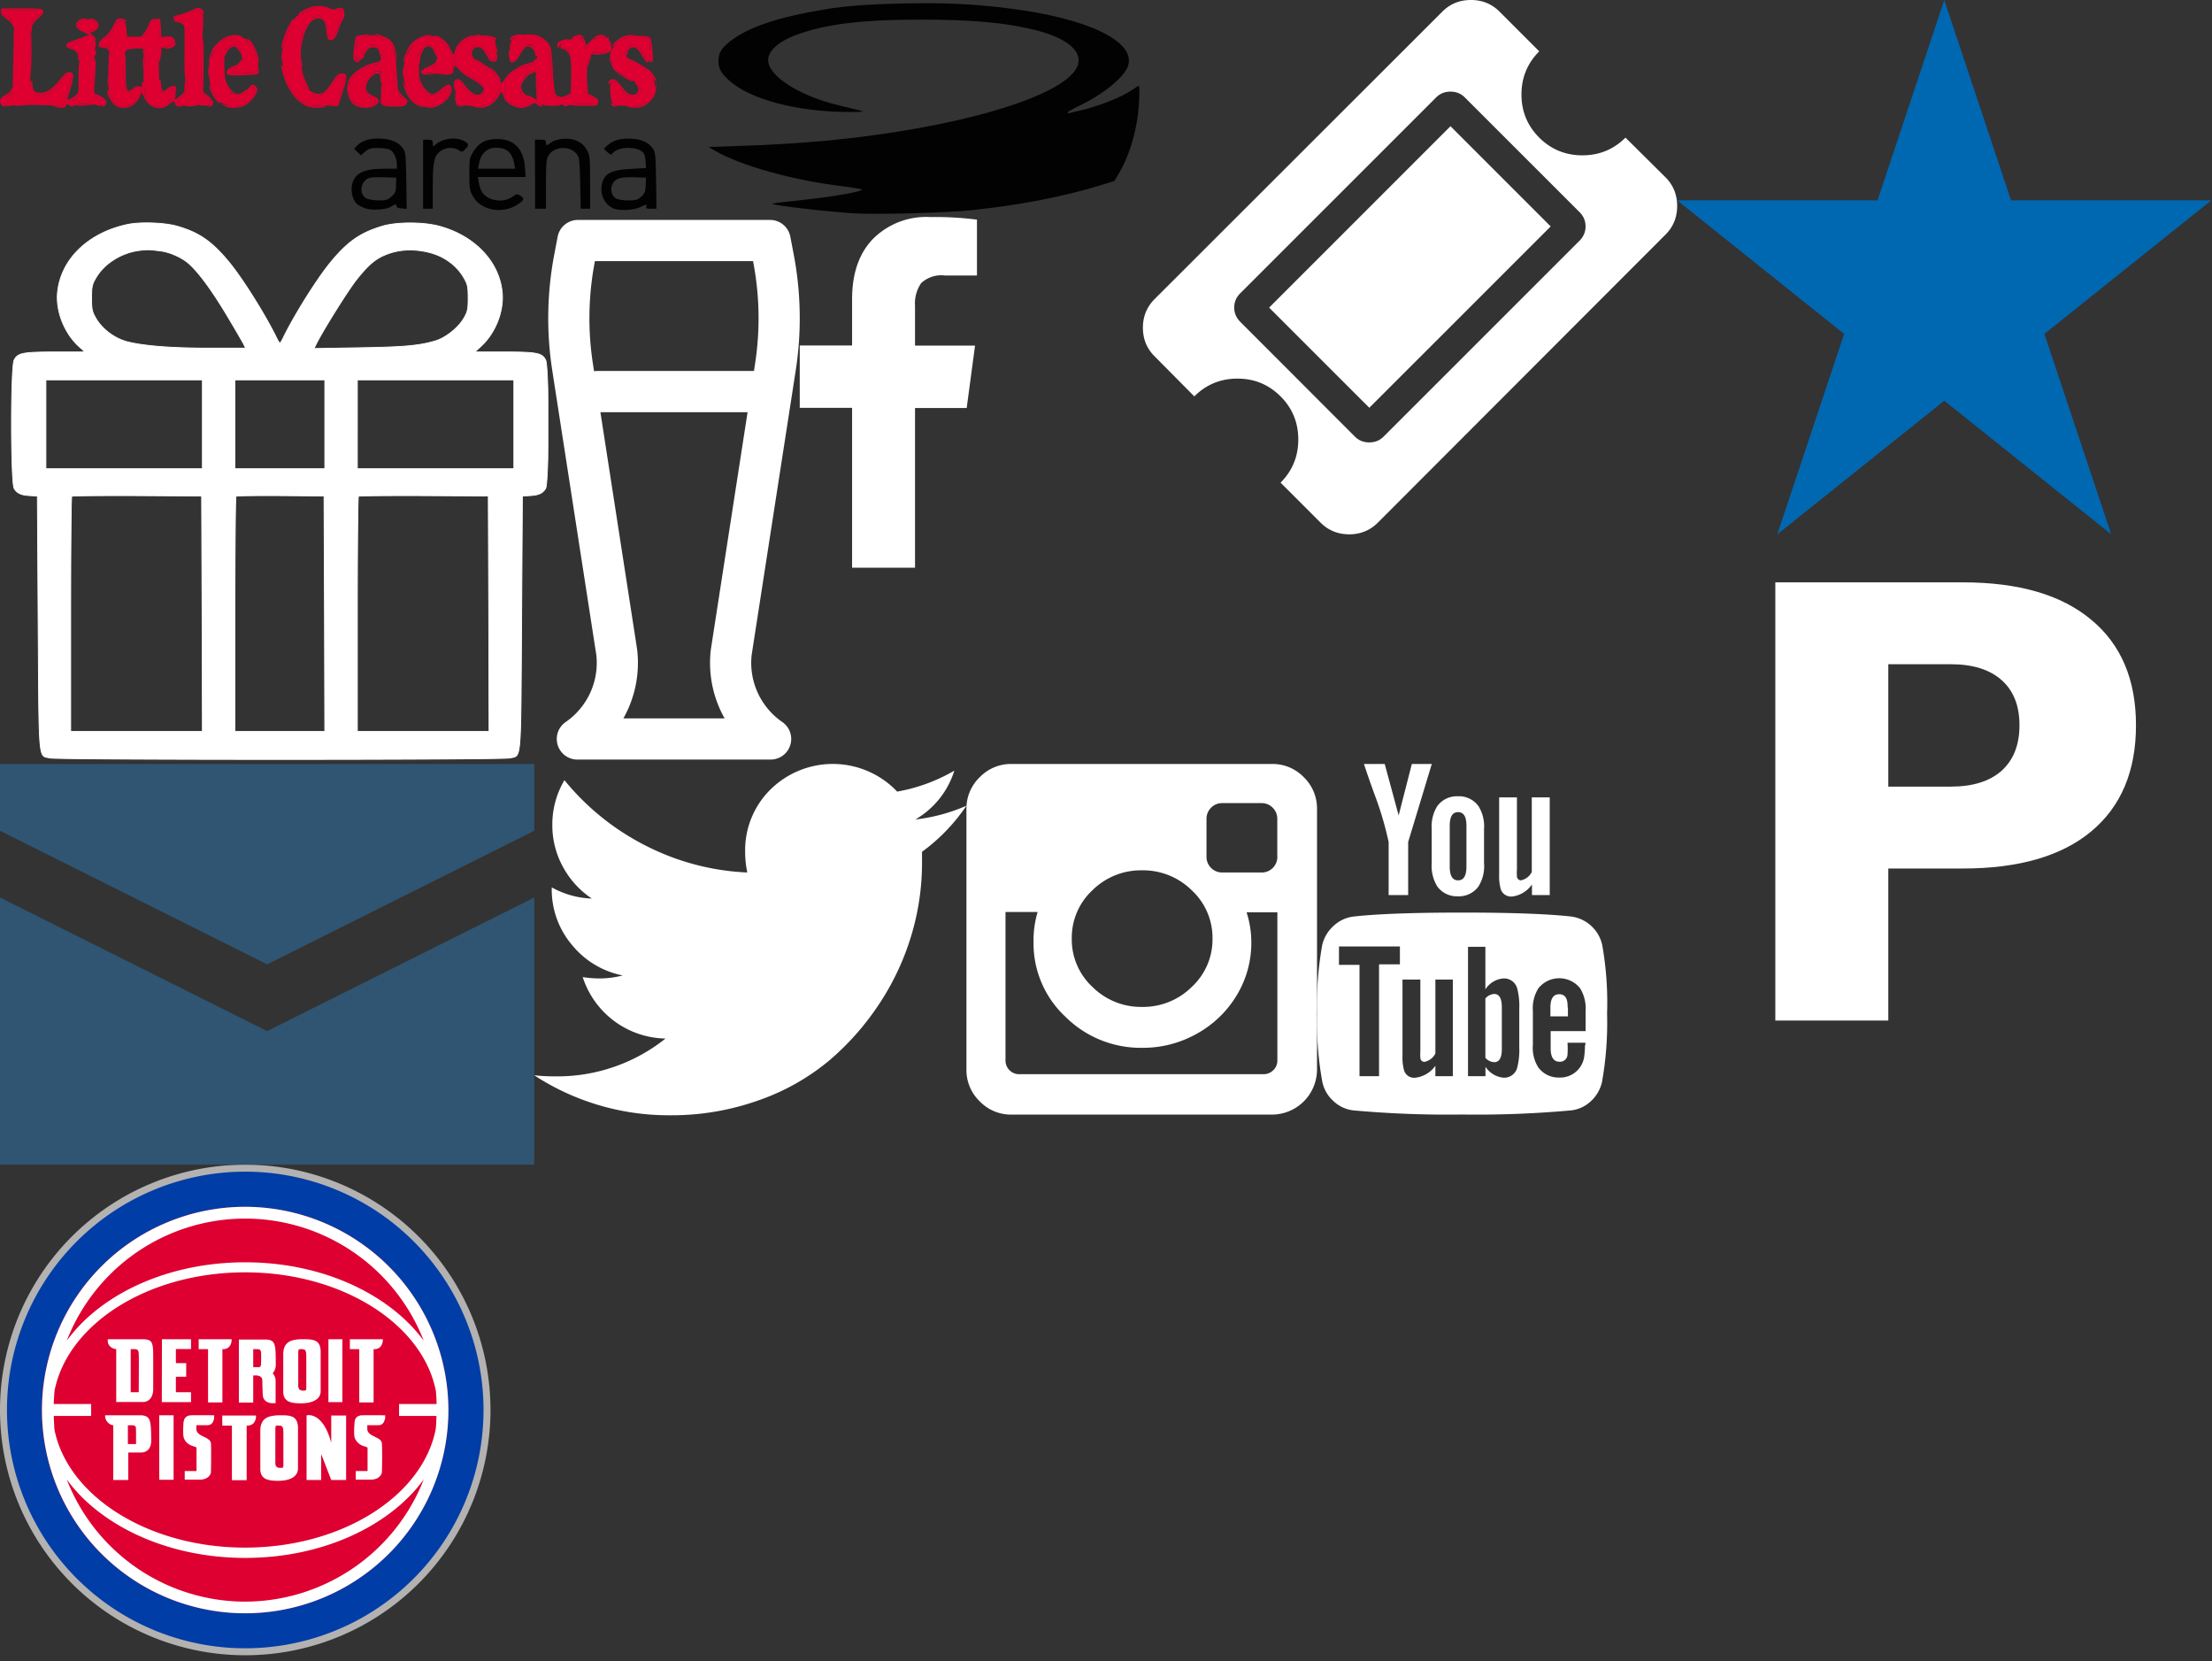 <?xml version="1.0" encoding="UTF-8" standalone="no"?><!DOCTYPE svg PUBLIC "-//W3C//DTD SVG 1.1//EN" "http://www.w3.org/Graphics/SVG/1.1/DTD/svg11.dtd"><svg width="265" height="199" viewBox="0 0 265 199" xmlns="http://www.w3.org/2000/svg" xmlns:xlink="http://www.w3.org/1999/xlink"><rect x="0" y="0" width="265" height="199" fill="#333333" stroke="none"/><svg height="59" width="59" viewBox="0 0 247.478 247.478" id="detroit-pistons" y="139.512" xmlns="http://www.w3.org/2000/svg"><path d="M246.478 123.272A123.239 123.239 0 1 1 123.205 0a123.274 123.274 0 0 1 123.273 123.272z" fill="#b3b2b1"/><path d="M242.975 123.272a119.736 119.736 0 1 1-119.77-119.77 119.752 119.752 0 0 1 119.77 119.77z" fill="#003da6"/><path d="M225.259 123.272a102.12 102.12 0 1 1-102.121-102.12 102.144 102.144 0 0 1 102.12 102.12z" fill="#dd0031"/><path d="M123.205 219.533a96.271 96.271 0 0 1-89.658-61.367c17.11 23.375 50.858 39.407 89.658 39.407 38.868 0 72.55-15.965 89.727-39.407a96.598 96.598 0 0 1-89.727 61.367zm0-192.453a96.362 96.362 0 0 1 89.727 61.366c-17.178-23.374-50.859-39.406-89.727-39.406-38.8 0-72.549 15.897-89.658 39.406a96.203 96.203 0 0 1 89.658-61.366zm-96.193 99.156h18.794v-5.995H27.012c.068-2.223.202-4.513.405-6.736 6.736-33.614 47.018-59.413 95.788-59.413 48.703 0 89.12 25.934 95.79 59.413.269 2.223.336 4.513.403 6.736h-18.861v5.995h18.794c-.067 2.29-.135 4.514-.404 6.804-6.669 33.479-47.086 59.346-95.789 59.346s-89.12-25.867-95.789-59.346c-.134-2.29-.27-4.513-.337-6.804zm96.193-105.084a102.12 102.12 0 1 0 102.121 102.12 102.273 102.273 0 0 0-102.12-102.12z" fill="#fff"/><path fill="#fff" d="M80.026 125.9h7.208v32.401h-7.208zM107.712 125.9h-.27c-2.02 0-9.43-.068-10.845 0h-.336c-2.156 0-3.57 1.01-3.907 2.964a1.52 1.52 0 0 0-.135.471c0 .067-.472 6.197.135 7.881.943 2.762 3.233 3.84 5.254 4.379.067 0 .135.135.202.135a1.249 1.249 0 0 1 .471.134 1.416 1.416 0 0 1 .472.337v11.721h-5.928v4.311h7.881c2.695-.067 4.581-1.347 5.255-3.3.134-1.617.202-12.462.067-14.753a2.762 2.762 0 0 0-1.28-2.155 8.453 8.453 0 0 0-1.145-.741c-.404-.27-.943-.404-1.347-.674-1.684-.808-3.57-1.751-3.57-3.907v-1.819h5.658a3.029 3.029 0 0 0 2.694-1.684 7.403 7.403 0 0 0 .54-1.684 4.46 4.46 0 0 0 0-1.347zM138.362 133.242a7.54 7.54 0 0 1 .202-1.953l.202-.135a5.098 5.098 0 0 1 1.01-.068h.135c2.425 0 2.493.741 2.493 5.187v14.685a5.236 5.236 0 0 1-.135 1.078l-.202.202a7.322 7.322 0 0 1-1.213.068 2.361 2.361 0 0 1-1.953-.607c-.54-.539-.54-1.55-.54-2.694zm2.425-7.342a20.72 20.72 0 0 0-4.715.471c-3.503.808-5.255 3.166-5.255 7.208v19.333c0 4.917 3.503 5.928 8.825 5.928 6.466 0 10.104-2.29 10.104-6.265v-20.141c0-6.534-4.176-6.534-8.96-6.534zM166.452 139.709c-3.368-12.53-9.027-13.877-11.25-13.877a8.034 8.034 0 0 0-1.01.068l-.135.134v32.401h7.343v-13.068l5.052 13.068h7.477v-32.4h-7.477zM68.373 140.382h-4.11v-9.43s2.156-.068 2.493 0c.876.067 1.55.404 1.55 1.414.067.27.067 8.016.067 8.016zm2.896-14.482H52.812v.27a4.882 4.882 0 0 0 4.11 4.782v27.483h7.544v-13.809h6.264c3.301 0 5.255-2.155 5.255-5.995v-1.212c-.135-9.162-.472-10.98-4.716-11.52zM128.594 126.034h-16.908v5.052h4.85v27.417h7.41v-27.417h.27a4.334 4.334 0 0 0 3.166-1.145 5.585 5.585 0 0 0 1.28-3.705zM193.599 125.9h-.27c-1.953 0-9.43-.068-10.845 0h-.337c-2.155 0-3.57 1.01-3.907 2.964a2.82 2.82 0 0 0-.067.471c0 .067-.54 6.197.067 7.881a7.035 7.035 0 0 0 5.254 4.379c.068 0 .202.135.27.135a.958.958 0 0 1 .404.134c.27.068.404.27.539.337v11.721h-5.928v4.311h7.814c2.762-.067 4.58-1.347 5.254-3.3.202-1.617.27-12.462.068-14.753a2.869 2.869 0 0 0-1.213-2.155 6.355 6.355 0 0 0-1.212-.741c-.405-.27-.876-.404-1.28-.674-1.684-.808-3.638-1.751-3.638-3.907v-1.819h5.726a2.86 2.86 0 0 0 2.627-1.684 10.716 10.716 0 0 0 .606-1.684 8.877 8.877 0 0 0 0-1.347zM127.314 92.69h1.415c1.954 0 2.56 0 2.492 3.368 0 2.627 0 2.83-.067 4.042v.27a1.53 1.53 0 0 1-.404 1.077.731.731 0 0 1-.606.27h-2.897V92.69zm0 13.203h1.28c1.145 0 3.234.404 3.234 2.56 0 1.01.067 4.311.134 5.524v.538c0 .135.135 1.752.203 2.089.471 1.886 2.02 2.964 4.243 3.233h2.089v-11.519a5.524 5.524 0 0 0-1.348-3.368l-.134-.135a6.328 6.328 0 0 0 1.549-4.58v-1.213c0-8.892-.337-10.778-4.513-11.182h-14.012v31.66h7.208v-13.607zM165.037 87.705h7.006v31.593h-7.006zM104.546 119.433h7.208V92.69h.27a4.17 4.17 0 0 0 3.098-1.145 5.357 5.357 0 0 0 1.28-3.638v-.202H99.83v4.985h4.715zM180.53 119.433h7.208V92.69h.27a4.17 4.17 0 0 0 3.098-1.145 5.357 5.357 0 0 0 1.28-3.638v-.202h-16.57v4.985h4.714zM95.991 114.313h-7.612v-7.746h5.187v-6.871h-5.187v-7.073h7.612v-4.918H81.373l-.067 31.593h14.685v-4.985zM69.72 114.313h-4.042V92.69c2.493-.067 3.032.068 3.099.202.943.27.943 2.021.943 2.156.135 2.425 0 17.244 0 19.265zm2.492-26.608H54.16v.135a4.264 4.264 0 0 0 .943 3.233 4.66 4.66 0 0 0 3.301 1.55v26.608h13.473c3.098 0 5.119-2.56 5.119-6.467V98.012c0-8.016 0-10.172-4.783-10.307zM149.88 94.846a7.54 7.54 0 0 1 .203-1.954l.202-.134a5.099 5.099 0 0 1 1.01-.068h.135c2.425 0 2.492.741 2.492 5.12v14.415a5.234 5.234 0 0 1-.134 1.078l-.202.067a3.73 3.73 0 0 1-1.213.135 2.715 2.715 0 0 1-1.953-.606 4.134 4.134 0 0 1-.54-2.695V94.846zm2.291-7.14a20.957 20.957 0 0 0-4.648.404c-3.503.808-5.187 3.166-5.187 7.073v18.86c0 4.851 3.503 5.861 8.757 5.861 6.332 0 10.037-2.223 10.037-6.062V94.105c.068-6.4-4.109-6.4-8.959-6.4z"/></svg><svg width="30.131" height="64.985" viewBox="0 -8.61 30.131 64.985" id="drink" x="65.68" y="26" xmlns="http://www.w3.org/2000/svg"><path fill="#fff" d="M29.649 9.761a40.753 40.753 0 0 0-.24-13.886l-.407-2.134a2.466 2.466 0 0 0-2.423-2.005H3.552a2.468 2.468 0 0 0-2.424 2.005L.722-4.125a40.728 40.728 0 0 0-.24 13.886L5.76 43.846a8.61 8.61 0 0 1-3.672 8.032 2.467 2.467 0 0 0 1.402 4.497h23.15a2.466 2.466 0 0 0 1.401-4.497 8.61 8.61 0 0 1-3.672-8.032l5.28-34.085zm-8.52 41.679H9.002a13.548 13.548 0 0 0 1.642-8.298L6.25 14.763h17.631l-4.394 28.38-.014.098a13.532 13.532 0 0 0 1.656 8.199zM5.854 9.828c-.124 0-.245.012-.364.029l-.132-.851a35.797 35.797 0 0 1 .211-12.207l.025-.129h18.943l.024.129c.77 4.038.84 8.145.211 12.206l-.127.823H5.854z"/></svg><svg id="facebook" data-name="Layer 1" width="21.23" height="42.01" viewBox="0 0 21.23 42.01" x="95.811" y="26" xmlns="http://www.w3.org/2000/svg"><defs><style>.ccls-1{fill:#fff}</style></defs><title>facebook</title><path class="ccls-1" d="M21.23.31V7H17.4a3.55 3.55 0 0 0-2.85.91 4.26 4.26 0 0 0-.74 2.72v4.77H21l-1 7.47h-6.19V42H6.27V22.85H0v-7.47h6.27V9.85q0-4.69 2.55-7.28A9 9 0 0 1 15.63 0a39.57 39.57 0 0 1 5.6.31z"/></svg><svg width="65.68" height="65.512" viewBox="0 0.685 65.68 65.512" id="gift" y="26" xmlns="http://www.w3.org/2000/svg"><path fill="#fff" stroke="#FFF" stroke-miterlimit="10" d="M15.318 1.565c-4.752.988-8.057 4.196-8.428 8.18-.205 2.22.798 4.79 2.506 6.385l.78.715H6.723c-4.01 0-4.603.122-5.03.973-.427.822-.408 14.642 0 15.372.352.592.853.821 1.949.866l.835.047.093 15.203c.112 17.044 0 15.857 1.43 16.177.983.228 54.076.228 55.06 0 1.429-.32 1.317.867 1.429-16.177l.093-15.204.835-.046c1.096-.047 1.597-.274 1.95-.867.407-.73.426-14.55 0-15.372-.428-.85-1.022-.973-5.032-.973h-3.452l.78-.714c1.708-1.597 2.71-4.166 2.505-6.386-.334-3.709-3.303-6.826-7.555-7.967-1.913-.516-5.068-.516-6.813 0-2.673.807-4.195 1.871-6.275 4.425-1.615 1.992-4.177 6.081-5.55 8.848-.186.411-.39.73-.445.73-.056 0-.26-.318-.445-.73-1.374-2.767-3.937-6.856-5.55-8.848-2.08-2.554-3.64-3.65-6.276-4.41-1.504-.44-4.4-.547-5.94-.227zm3.992 3.193c1.04.137 2.376.73 3.193 1.399 1.169.973 2.803 3.177 4.622 6.203a186.457 186.457 0 0 1 2.023 3.452l.28.577h-4.215c-4.621 0-7.926-.259-9.95-.761-1.522-.395-3.026-1.505-3.787-2.843-.445-.775-.501-1.064-.501-2.402s.055-1.628.5-2.387c.985-1.734 3.082-3.057 5.254-3.314.928-.12 1.207-.107 2.581.076zm32.115.167c1.802.456 3.304 1.55 4.178 3.087.426.744.482 1.05.482 2.371 0 1.338-.056 1.627-.5 2.402-.67 1.156-2.191 2.372-3.436 2.738-1.967.578-3.731.73-9.207.82l-5.328.092.298-.593c.798-1.611 3.88-6.537 4.863-7.74 1.336-1.672 2.19-2.402 3.378-2.889 1.615-.669 3.36-.76 5.272-.288zM24.248 25.51v5.321H5.498V20.19h18.75v5.32zm14.665 0v5.321H28.146V20.19h10.767v5.32zm22.648 0v5.321h-18.75V20.19h18.75v5.32zm-37.35 22.7l.037 14.094H8.468V48.271c0-7.723.056-14.094.13-14.14.075-.06 3.602-.09 7.835-.075l7.722.046.056 14.109zm14.665-.015l.036 14.11H28.146V48.27c0-7.723.055-14.094.13-14.14.074-.06 2.468-.09 5.328-.075l5.215.046.056 14.094zm19.677.015l.037 14.094H42.811V48.271c0-7.723.057-14.094.13-14.14.075-.06 3.602-.09 7.835-.075l7.722.046.055 14.109z" stroke-width=".1"/></svg><svg id="instagram" data-name="Layer 1" width="42.01" height="42.01" viewBox="0 0 42.01 42.01" x="115.78" y="91.512" xmlns="http://www.w3.org/2000/svg"><defs><style>.ecls-1{fill:#fff}</style></defs><title>instagram</title><path class="ecls-1" d="M37.25 35.49V17.77h-3.69a11.77 11.77 0 0 1 .57 3.58 12.12 12.12 0 0 1-1.75 6.36 12.76 12.76 0 0 1-4.76 4.59 13.13 13.13 0 0 1-6.56 1.7 12.78 12.78 0 0 1-9.19-3.71 12 12 0 0 1-3.83-9 11.77 11.77 0 0 1 .49-3.56H4.68v17.76a1.63 1.63 0 0 0 1.6 1.67h29.3a1.63 1.63 0 0 0 1.17-.47 1.59 1.59 0 0 0 .5-1.2zm-7.77-14.57A7.75 7.75 0 0 0 27 15.14a8.28 8.28 0 0 0-6-2.4 8.25 8.25 0 0 0-5.91 2.39 7.75 7.75 0 0 0-2.47 5.78 7.75 7.75 0 0 0 2.47 5.79A8.25 8.25 0 0 0 21 29.1a8.28 8.28 0 0 0 6-2.4 7.75 7.75 0 0 0 2.48-5.78zm7.76-9.84V6.56a1.84 1.84 0 0 0-.54-1.31 1.8 1.8 0 0 0-1.31-.56h-4.78a1.8 1.8 0 0 0-1.31.56 1.84 1.84 0 0 0-.54 1.31v4.52A1.87 1.87 0 0 0 30.6 13h4.8a1.87 1.87 0 0 0 1.85-1.89zM42 5.39v31.23A5.41 5.41 0 0 1 36.62 42H5.39a5.19 5.19 0 0 1-3.8-1.59A5.19 5.19 0 0 1 0 36.62V5.39a5.19 5.19 0 0 1 1.59-3.8A5.19 5.19 0 0 1 5.39 0h31.23a5.19 5.19 0 0 1 3.8 1.59A5.19 5.19 0 0 1 42 5.39z"/></svg><svg width="136.5" height="26" viewBox="68.402 167.127 825.624 152.564" id="little-caesars-arena" xmlns="http://www.w3.org/2000/svg"><path fill="#dd0031" d="M108 241.9c-1.9-.601-1.601-.7 1.5-.4 4.899.601 5.899-.1 6.3-4.399.1-1.9 1.1-5.4 2.2-7.9 2.1-4.7 2.6-9.7 1.1-10.6-1.2-.801-6.1 3.199-6.1 5 0 .8-.601 1.399-1.4 1.399s-1.7.8-2.1 1.8c-1 2.9-7.5 7.2-11.101 7.2-4.3 0-7.699-2.899-8-6.899-.1-1.7.2-3.4.7-3.7s.9 1 .9 2.8c0 4.3 1.5 5.8 6 5.8s8.6-2.899 14-9.7c2.899-3.8 4.7-5.3 6.5-5.3 3.6 0 3.8 2.8 1.1 11.601-1.399 4.3-2.399 8-2.2 8.199.9.9 6.801-3.1 7.601-5.1.7-1.7.899-1.8.899-.4.101 1.7-2.1 4.301-5.5 6.4-1.899 1.1-1.899 1.1.101 2.7 1.6 1.2 1.7 1.5.5 1.6-.9 0-2.101-.5-2.8-1.2-.9-.899-1.301-.699-1.801.5-.699 1.799-4.199 2.099-8.399.599zm43.1-1.4c-2.8-2.5-5.899-9-4.7-10.2.301-.3.801.301 1.2 1.301 1.9 5.899 2.9 7.5 5.7 8.899 1.6.8 4.1 1.5 5.4 1.5 2.8 0 8.3-3.5 8.3-5.3 0-.6 1-2.1 2.1-3.4 1.8-1.8 2-2.5.9-3.8-1.7-2.1-3.7-1.899-5.2.5-1.9 3-4.4 2.5-5.7-1.1-1.2-3.601-1.5-25.5-.3-26.2.4-.3.7 5.5.7 12.8 0 15.2.8 17.4 4.899 13.601 1.801-1.7 3.2-2.2 4.9-1.7 2.1.5 2.4.3 2-1.4-.3-1.1 0-2 .6-2 .7 0 1.101 1.9 1.101 4.9 0 13 14.2 18 20 7 1.1-2.2 2-4.601 2-5.4 0-2.5-2.101-2.8-4.101-.6-1.1 1.2-2.8 2.1-3.8 2.1-2.899 0-5.6-8-3.1-9.5.6-.399 1 .7 1 2.7 0 1.8.5 4 1 4.8.8 1.2 1.3 1.101 3.3-.8 1.3-1.2 3.4-2.2 4.7-2.2 2.2 0 2.2.3 1.7 5l-.599 5.099 2.9-2.1c3.899-2.8 4.2-3.3 4.2-8.5.1-2.399.5-4.2 1-3.899 1.199.699 1 6.199-.301 8.699-.6 1.2-2.3 3.4-3.6 4.9-2.3 2.4-2.5 5.6-.3 4.3.5-.3 1.1-.1 1.5.5.399.601-.5 1-2 1-1.8 0-2.9-.6-3.2-2-.7-2.5-.9-2.5-4.5.5-5.7 4.9-13.9 2.8-17.5-4.3l-2.2-4.4-2 4.101C165.4 243.1 156.9 245.3 151.1 240.5zm79.9.9l-2.5-1.5 3 .7c9.399 2.199 15.1.5 19.8-5.801 2.4-3.3 1.7-8.1-1.1-7.1-1.4.5-1.5.4-.4-.8 1.5-1.601 4.5-.2 5 2.5.6 2.8-4.5 9.399-8.8 11.6-4.6 2.401-11.5 2.601-15 .401zm60.7.6c-7.2-2.2-14.4-11-17.7-21.8-2.2-7.2-2.4-8.6-1.101-7.7.5.3 1.5 3.101 2.101 6.3 1.2 5.9 6.399 14.801 11 18.9 3.399 3 10.1 4.7 15.199 3.9 3-.4 3.9-.301 2.801.399-1.801 1.201-8.4 1.201-12.3.001zm34.6-.6c-6-3-8.3-13.601-4.3-20.2 2.3-3.8 9.8-8.8 15.3-10.3 2.1-.5 4.6-1.2 5.5-1.5 1.399-.5 1.3-.3-.2 1-1.1.899-2.8 1.6-3.8 1.6-3.2 0-11.7 5.101-14.8 8.8-2.4 2.9-3 4.601-3 8.2 0 6.5 2.6 10.2 8.3 11.9 9.1 2.6 16.1-2.4 7.7-5.601-6.301-2.399-6.101-11.899.5-16.899 1.899-1.4 4.199-2.4 5.199-2.2 2 .4 3.5 5.9 2.2 8-.6.8-.899 0-.899-2.4 0-3-.4-3.8-1.801-3.8-2.8 0-6.3 3-7.8 6.7-2 4.6-.2 8.1 4.601 9.7 4.6 1.5 5.1 4.5 1.1 6.899-3.6 2.101-9.6 2.201-13.8.101zm44.5-.4c-4.4-2.399-7.601-6.6-9.4-12.6-.7-2.4-1.1-4.4-.899-4.4.199 0 1.5 2.5 2.899 5.7 2.5 5.3 5.9 9.3 10.2 12 3 1.9 1.3 1.4-2.8-.7zm9 1c1.899-.399 3.8-1.2 4.399-1.8.601-.6 1.601-.8 2.2-.6 1.3.5 5.601-3.801 7.601-7.601.8-1.6.899-2.5.1-3.3s-2.3-.2-5.5 2.1c-5.9 4.2-9 4.101-13.2-.399-2.5-2.601-3.399-4.4-3.3-6.7l.1-3.2 1.101 3.3c1.3 4.301 5.899 9.2 8.6 9.2 1.2 0 3.8-1.6 6-3.5 4.601-4.1 6.8-4.399 7.7-1 1.4 5.8-8.3 14.601-15.8 14.4l-3.3-.101L379.8 242zm36.3.1c5.7-1.101 10.1-4.301 13-9.301 2.6-4.399 2.7-4.899 1.4-7.5-.801-1.6-1.5-3.399-1.5-4.1 0-.6-1.7-2.8-3.7-4.8-2.2-2.101-2.9-3.2-1.7-2.5 3.1 1.5 7.4 6.899 7.4 9.2 0 2.899 1.3 2.3 3.899-2.101 2.601-4.1 10.7-9.2 16.9-10.5 1.8-.399 3.6-1.3 3.899-2.1.5-1.4 2.301-1 2.301.5 0 1-4.101 2.7-8.5 3.7-4.5 1-12.4 6.3-14 9.5-2.2 4.199-1.9 11.5.6 15 1.1 1.6 2.4 2.699 2.8 2.399.5-.2 1.7.2 2.7 1 2.3 1.7 5.1 1.9 9.3.4 4-1.4 3.8-4.2-.399-4.9-3.4-.6-5.5-3.899-5.5-8.7 0-2.399 1-4.3 3.8-7.3 3.8-3.899 6.2-5.1 6.2-3 0 .601-.601 1-1.4 1-2.1 0-7.6 6.7-7.6 9.3 0 3 2.699 6.7 4.8 6.7 1 0 2.8.7 4.1 1.7l2.4 1.6-.5-10.1c-.3-5.6-.101-9.9.399-9.6.4.3.801 5.199.801 10.8 0 9.6.199 10.5 2.3 11.899 1.8 1.301 1.899 1.601.5 1.601-.9.1-2.3-.601-3.2-1.4-1.3-1.399-1.8-1.3-4.8.5-1.8 1.101-4.8 2-6.601 2-4.699 0-11.1-3.5-12.3-6.8-.5-1.5-1.2-3.4-1.5-4.2-.399-1-1.1-.399-2.5 2.2-2.7 5.2-8.3 8.8-13.399 8.7l-4-.101 3.6-.696zm112.4 0c8.8-2 12.899-6 14.6-14.101l.7-3.5.1 3.4c.2 7.7-7.399 15.3-15.1 15l-3.3-.2 3-.599zm-459.5-2c-1.4-2.7-.4-4.5 3.6-6.7 1.9-1 3.7-2.7 4-3.7s.8-1.6 1.101-1.4c1.1 1.2-1.101 4.801-3.801 6.2-3 1.601-3.8 4.2-1.699 6.3.899.9.8 1.2-.5 1.2-.901 0-2.101-.9-2.701-1.9zm9.6.8c.3-.5 2.9-.9 5.7-.8 5.9.1 5.4.5-1.5 1.199-2.6.201-4.5.101-4.2-.399zm45-.1c.3-.399 3.5-.8 7.2-.699 7.9.1 7.2.6-1.5 1.1-3.4.199-6 .099-5.7-.401zm19.7-.6c1.9-2 1.3-3.2-1.4-3.2-1.8 0-4.899-2.5-4.899-4 0-1.2 7.3 2.8 8.3 4.601.9 1.6-.7 4.399-2.6 4.399-.501 0-.301-.8.599-1.8zm59.2.8c.7-1.2 8.2-1.399 8.899-.2.2.4-1.8.9-4.5 1-3.199.1-4.799-.2-4.399-.8zm17.3-.1c1.8-1.9 1.5-3.7-.7-4.4-3.899-1.2-5.1-7.3-5.1-26 0-11.1.399-17.6 1.1-18 .7-.5.9 5.4.8 19.101l-.199 19.8 3.8 3.1c4 3.4 4.5 6.7 1 7.3-1.601.299-1.801.099-.701-.901z"/><path fill="#dd0031" d="M308.6 241.1c4.7-1.2 5.4-1.9 5.4-5.5 0-1.7.399-3.601.899-4.101.5-.6 1.601-2.899 2.4-5.3 1.399-3.9 1.399-4.3-.3-5.2-2.7-1.399-4-1.2-4.801.8-2.199 5-5.699 9.2-9.699 11.301L298 235.5l-2.2-2.3-2.3-2.3 2.7 1.2c4.399 1.899 7.399.399 11.6-5.9 4.899-7.5 5.6-8.2 8.6-8.2 3.8 0 3.9 2.601.3 13.5l-3.199 10-4 .2c-3.802.2-3.802.1-.901-.6zm36.8-.2c-.5-.8.101-1 2-.7 1.5.3 4.2.2 6-.2 1.7-.399 4.2-.3 5.4.101 3.5 1.3 4.1-1.801.899-4.4-1.399-1.2-2.899-3.5-3.199-5.2-.5-2.901-.5-2.901.5-.501.6 1.4 2.5 3.7 4.199 5.101 2.7 2.199 2.9 2.8 1.9 4.699-1.1 2-2 2.2-9.1 2.2-4.8 0-8.199-.4-8.599-1.1zm53.5-.6c-1.2-1.6-1.2-1.699.101-.6.8.6 2.6 1.3 4 1.6l2.5.4-2.601.2c-1.5 0-3.3-.7-4-1.6zm82.799.4c.301-.5 4-.7 8.2-.6 4.2.199 8.2 0 8.8-.4 1.5-.9.601-3.7-1.3-3.7-2.899 0-4.399-4.2-4.2-12l.2-7.5.5 8 .601 8 3.8 2c3 1.601 3.7 2.5 3.5 4.5-.3 2.5-.4 2.5-10.4 2.5-5.6 0-10-.4-9.701-.8zm29.801.2c-1.101-1.601-.2-1.7 2.5-.2 2.399 1.2 2.399 1.3.3 1.3-1.2 0-2.5-.5-2.8-1.1zm-415.7-.6c1.2-.199 3.2-.199 4.5 0 1.2.2.2.4-2.3.4s-3.5-.2-2.2-.4zm128.9-3.2c-2.601-3.101-5.301-9.801-4.4-10.7.3-.3 1 1.2 1.7 3.3s2.399 5 3.8 6.5 2.3 3 2 3.3-1.7-.8-3.1-2.4zm247.499-.8c-2.8-1-4.199-6.199-4.199-16 0-12.1-1.4-21-3.801-24.199-.899-1.301-3.6-3.101-5.899-4-5.601-2.2-6.3-3.2-1.4-1.9 4.4 1.1 8.7 4.8 10.4 8.8.6 1.4 1.3 9 1.7 17 .399 8.2 1.199 15.5 1.899 16.8 1.4 2.601 5.601 3 8.9.601 2.399-1.601 2.899-.8.899 1.6-1.198 1.498-5.898 2.198-8.499 1.298zM240.3 234c-4.6-1.1-9.3-6.8-9.3-11.2.1-1.6.5-1.199 1.5 1.7 1.6 4.4 5.6 8.5 8.399 8.5 1 0 3-.899 4.5-2.1 1.4-1.101 2.601-1.7 2.601-1.2-.101.9-3.601 5.4-4.2 5.2-.1-.1-1.7-.4-3.5-.9zm168.6-1.6c-2-1.4-4.5-4.101-5.5-6-2.2-4.101-3.899-4.3-5.3-.601l-1 2.7.2-3c.1-2.2.8-3.1 2.399-3.3 1.7-.3 3.101.9 5.801 4.6 4.3 6 8.8 8.101 11.699 5.601 1-1 1.801-2.2 1.801-2.9 0-1.7-3.801-4.899-9.9-8.1-3-1.601-6.5-4.3-7.9-6.101-2.8-3.5-4.199-3.399-4.199.2 0 2.7-1.801 3.601-7.301 3.3l-4.199-.1 5-.6c4.399-.5 5-.9 5.3-3.101.2-1.399.8-3 1.3-3.7.6-.6.6-1.399.1-1.6-.399-.3-1.399-2.9-2.199-5.7-1-3.8-2.101-5.5-3.7-6.1-1.3-.5-2.3-1.7-2.3-2.8 0-1.2-1.101-2.301-3-3-1.601-.5-3-1.2-3-1.5 0-.301 1.3 0 3 .5 3.399 1.199 7.8 6.1 9.199 10.1 1.101 3.1 2.801 3.8 2.801 1.2 0-3.4 4.3-8.7 8.699-10.601 2.5-1.1 4.7-1.699 5-1.399.4.3-1.1 1.3-3.3 2.2-5.1 2.1-7.8 5.399-9.3 11.5-1.2 4.399-1.1 5.199.3 6.8.9 1 1.601 2.1 1.601 2.5 0 1.2 4.6 4.6 11.399 8.6 7.5 4.4 9.4 8.101 5.7 11.101-3.101 2.501-4.902 2.401-9.201-.699zm113.4.6c-1.8-1-4.4-3.7-5.8-6-2.9-4.5-3.101-4.6-5.7-2.3-2 1.8-2.5.4-.601-1.5 2.301-2.3 4.601-1.2 8.2 3.8 2 2.8 4.8 5.5 6.2 6 5.2 2 8.5-3 4.7-7.2-.9-1-1.101-1.8-.5-1.8 2 0 4.399 5.8 3.3 7.9-1.9 3.5-5.199 3.9-9.799 1.1zM136 219.7c0-7 .399-11.8 1-12.2.8-.5.899 3 .399 11.2-.399 6.5-.8 12-1 12.2-.199.2-.399-4.8-.399-11.2zm153.7 6.8c-.9-1.899-1.9-5.399-2.2-7.8l-.5-4.2 1 4c.6 2.2 1.899 5.7 3.1 7.8 1.101 2 1.601 3.7 1.101 3.7-.401 0-1.601-1.6-2.501-3.5zm192.6-3c0-3.8.2-5.3.399-3.2.2 2 .2 5.2 0 7-.199 1.7-.399.1-.399-3.8zm-336 .5c0-3 .2-4.3.4-2.7.199 1.5.199 3.9 0 5.5-.2 1.5-.4.2-.4-2.8z"/><path fill="#dd0031" d="M523.5 222.4c-6.2-3.3-10.4-6.601-11.301-9.2-2-5-2.5-7.5-1.399-6.8.5.3 1.3 2.1 1.6 4 .601 3.399 6.5 9.6 9.101 9.6.5 0 2.1.9 3.5 2 2.999 2.4 2.499 2.5-1.501.4zm17.5-2c-2.2-3.4-9.101-8.5-15.2-11.2-1.601-.6-2.8-1.6-2.8-2.1 0-1 9.399 4 15.3 8.1 2.7 1.9 6.3 7.5 5.399 8.4-.299.3-1.5-1.1-2.699-3.2zM90.1 205.3c0-9.399.3-17.399.7-17.699.7-.4.5 28.199-.2 32.899-.2 1.1-.4-5.7-.5-15.2zm129.2 11.2c0-3.3.2-4.5.4-2.7.199 1.801.199 4.5 0 6-.2 1.5-.4 0-.4-3.3zm141 1c0-2.7.2-3.8.399-2.2.2 1.5.2 3.7 0 5-.199 1.2-.399 0-.399-2.8zm-125.5 1.7c-4.3-.9-2.1-5 3.7-6.9 1.7-.5 3.5-2 4.1-3.199.9-1.601 1.4-1.9 1.9-1 1 1.5-3.8 5.899-6.4 5.899-2.3 0-3.1.9-2.399 2.601.399 1.199 2.399 1.399 9.5 1.199 8-.3 9.1-.5 9.899-2.3.7-1.899.8-1.899.8.2.101 1.2-.3 2.4-.8 2.7-1 .7-17.9 1.4-20.3.8zm138.899-1.7c-.8-1.899 1-2.899 2-1.1.4.8 2.801 1.6 5.301 1.899 4.3.301 4.199.4-1.101.5-4.2.201-5.799-.199-6.2-1.299zM172 210c0-2.899.3-5 .7-4.6.699.7.5 8.7-.301 9.5-.199.2-.399-2-.399-4.9zm114.4 2.6c-.3-.801-.399-2.5-.199-3.801.3-1.699.5-1.3.899 1.5.5 3.801.2 4.701-.7 2.301zm93.6-.1c1.899-.899 3.8-2.1 4.199-2.8.4-.7.801-.7.801-.2 0 2.101-1.7 3.5-5 4l-3.5.601 3.5-1.601zm-8.801-4c0-4.3.4-5.5 3.101-8.2 1.7-1.8 3.899-3.3 4.8-3.3 1.9 0 5.2 4.101 6.3 7.8 1.2 3.7-.3 2.5-2-1.699-1.6-4.101-3.399-5.4-5.899-4.4-2 .7-4.5 5.4-4.601 8.5 0 1.3-.399 3.2-.8 4.3-.5 1.299-.8.399-.901-3.001zm122.901 2.4c-.1-1.5.7-3.3 1.6-4 1.301-1.101 1.5-1.101.9-.101-.5.801-1.2 2.601-1.6 4l-.801 2.7-.099-2.599zm-138.901-3.4c-.3-7.2-2.899-11.5-9.1-14.6-2.8-1.4-5.4-2.9-5.7-3.2-1.399-1.4 7.3 1.7 9.8 3.4 3.5 2.5 6 9.3 5.5 15l-.399 4.4-.101-5zm58.701 2c-2.6-1.3-4.899-3.2-5.1-4.2-1.2-4.699 3.7-9.199 8.3-7.5 1.1.5 3.3 3 4.7 5.7 3.2 5.9 4.7 6.5 6.1 2.8l1-2.8-.2 3c-.199 2.5-.6 3-2.699 3-1.801 0-3-1-4.601-4-3.1-5.5-4.1-6.5-6.899-6.5-3.2 0-5.101 3.4-3.601 6.601.6 1.299 1.5 2.399 2.1 2.399.5 0 2.399.9 4.199 2 4.601 2.8 2.301 2.4-3.299-.5zm-158.8-.1c-.2-4.3-3.2-11-5.8-13.101-1.5-1.199-2.4-2.6-1.9-3 2.101-2.1 9.2 11.301 8.301 15.801-.401 2.2-.401 2.2-.601.3zm17.2-3.4c0-3 .2-4.3.4-2.7.199 1.5.199 3.9 0 5.5-.2 1.5-.4.2-.4-2.8zm-88.5 3.4c-1.1-1-1-7.601.2-9.4.5-.8 1-1.2 1.2-1 .7 1-.7 11.1-1.4 10.4zm36.7-3.9c1.399-5 2.5-6.7 6.5-10.399 4.8-4.5 11.7-6.2 16.5-4 1.6.699 1.2.8-2 .699-7-.199-8.101.101-12.5 3.601-3.9 3.1-7.9 9.2-8 12.3 0 .6-.4 1.4-1 1.8-.5.299-.3-1.501.5-4.001zm104.6 3.1c-.9-1-.9-3.5-.2-9.101.5-4.2 1.2-7.899 1.5-8.3.4-.3 2.9-.8 5.601-1.2 5.8-.7 5.699.101-.301 1.5-4.6 1.2-5.399 2.7-5.6 11.7-.1 3.5.3 5 1.7 5.7 1.5.899 1.5 1 .1 1.1-.9.001-2.201-.599-2.8-1.399zm36.4-2.9c.8-2.6 2.6-6.3 4-8.2 3.1-4 9.8-7.5 14.1-7.399 2.6.1 2.6.199-1 1-7 1.699-15.6 9.5-15.6 14.199 0 .7-.7 2.2-1.5 3.301-1.2 1.699-1.2 1.299 0-2.901zm76.1 2.6c-.6-1.399-.5-1.5.5-.6 1.6 1.6 4.9-.1 4.9-2.7 0-1 1.199-3.3 2.6-5 2.1-2.399 3.3-3 5.7-2.8 3.7.4 7.399 4.8 6.1 7.5-.7 1.5-.8 1.4-1.2-1-.399-3.4-4.399-6.3-6.8-4.9-.899.5-2.8 3.101-4.3 5.801-2.8 5.299-6.3 6.999-7.5 3.699zm95.8-3.5c-2-3.6-3.7-5.399-5.2-5.6-2.899-.4-5.199 1.4-5.199 4.1 0 1.601-.301 1.801-1.101 1-1.7-1.699 1.4-6.1 4.601-6.899 3.199-.8 5.3.899 7.699 6.399 1 2.301 2.301 4.2 2.801 4.2.6 0 1 .5 1 1-.001 2.3-1.802.7-4.601-4.2zm6.2 3c.2-1.3.1-5.3-.2-9l-.7-6.8h-3.3c-1.8 0-3.5-.3-3.8-.8-.2-.4 1.3-.6 3.5-.4 2.1.2 4.2.801 4.5 1.4 1 1.6 2.4 14.7 1.8 16.3-.9 2.3-2.3 1.8-1.8-.7zM125 206.2c0-3.3-1.601-5-5.7-6.1-4.9-1.301-3.6-4.2 2.7-6.101 3-.899 6.5-2.2 7.8-2.899 3.5-1.9 2.6-.5-1.3 1.8-1.9 1.1-5 2.3-7 2.7-4.3.8-4.601 3-.601 3.899 1.601.3 3.4 1.2 4 1.8 1.601 2 2.4 6.4 1.2 7.101-.699.5-1.099-.4-1.099-2.2zm22.2-.2c0-1.899.199-2.7.5-1.7.199.9.199 2.5 0 3.5-.3.9-.5.1-.5-1.8z"/><path fill="#dd0031" d="M330.5 205.9c.399-1.3 1.6-3.9 2.699-5.601 2.301-3.899 5.301-4.3 9.2-1.199 2 1.6 2.601 2.899 2.5 5.699l-.1 3.7-1.101-4.5c-1.1-4-1.5-4.5-4.3-4.8-2.5-.2-3.7.3-5.3 2.4-1.1 1.5-2.1 3.3-2.1 4 0 .699-.5 1.6-1.101 2-.797.401-.897-.099-.397-1.699zm-99.5-2.1c0-2.899 4-6.8 7-6.8 2.1 0 4.5 2.7 5.5 6 .6 2.2.399 2.101-1.3-.6-1.101-1.8-2.601-3.4-3.4-3.7-2.1-.7-4.9 1.2-6.3 4.6-1.4 3.2-1.4 3.2-1.5.5zm250.1 1c-.1-.899-1.1-2.399-2.3-3.199-1.8-1.301-1.9-1.601-.601-1.601 1.9 0 4.2 3.5 3.4 5.3-.199.7-.499.5-.499-.5zm-344.7-.9c-.3-.601-.1-1.601.5-2.2.801-.8 1.101-.5 1.101 1.1-.001 2.4-.501 2.8-1.601 1.1zm361-.4c.101-.5 2.2-.899 4.5-.7 5.4.4 7.101-1 7.101-6.199.1-4.4 1.3-3.5 2.399 1.899.601 2.7.3 3.2-2.6 4.4-3.7 1.7-12 2.1-11.4.6zM172 202.1c0-1.2.5-2.101 1-2.101.6 0 1 .601 1 1.4s-.4 1.8-1 2.1c-.5.301-1-.299-1-1.399zm255.699.2c-.399-.3-.699-2-.6-3.699l.1-3.101.9 3.4c1.001 3.3.801 4.7-.4 3.4zM146.8 200.9c-.3-.9-2.4-1.601-5.5-1.8-2.9-.2-1.3-4.801 2.4-7.2 2.5-1.601 4.699-4.4 6.6-8.2 2.7-5.4 3.1-5.8 6-5.5 1.7.2 3.2.9 3.5 1.6.3.9-.2 1-2 .301-3.4-1.301-5.6.3-6.4 4.399-.399 2.2-1.8 4.4-3.8 6-1.7 1.4-3.7 3-4.3 3.601-1.4 1.1-1.8 4-.5 3.699 1.6-.399 5.2 1.4 5.2 2.801 0 1.599-.7 1.899-1.2.299zm139.8-5.4c.2-3.3 1.4-7.8 2.5-10 2.5-4.8 7.3-9.5 9.8-9.5 3.2 0 6.3 4.5 6.9 10.2.6 4.3 1.1 5.4 2.7 5.6 1.6.2 2.399-.899 4.5-6.5 4.399-12.1 4.399-14.1-.5-13.5-1.801.2-1.9.2-.2-.8.899-.6 2.6-.8 3.7-.5 2.399.8 2.8 6 .6 9-.7 1.101-2.1 4.3-3 7.2-1.9 5.7-3.6 7.6-6.3 7.1-1.4-.3-1.9-1.6-2.4-6.699-.399-4.601-1.2-6.801-2.5-7.801-5.7-4.2-12.2 2.5-14.9 15.3l-1.4 6.899.5-5.999zm151.3 2.3c.4-2.8.601-2.899.9-.899.2 1.3 0 2.7-.5 3.2-.601.599-.7-.301-.4-2.301zM188 199.6c0-.2 1.8-1.301 4-2.5 4.1-2.101 5.2-1.5 2.399 1.3-1.299 1.4-6.399 2.3-6.399 1.2zm84.6-2.6c1.5-7.7 8.2-21.1 9.2-18.2.2.601-.6 2-1.7 3.101-1.2 1.2-2.1 3-2.1 4 0 1.1-.4 2.2-.9 2.5-.399.3-1.399 2.7-2.1 5.3-1.6 5.799-3.3 8.199-2.4 3.299zm199.9 1.7c-.5-1.2-.301-2.4.6-3.3 1.7-1.601 9-3.3 7.4-1.601-.5.601-2.101 1.2-3.5 1.4-1.601.2-2.601 1.1-3.101 2.8-.599 2.201-.7 2.301-1.399.701zm18.9-2.8l-.7-4.101-4.6.5c-4.2.5-4.4.4-2.1-.899 4.6-2.5 6.8-1.8 8.1 2.5l1.2 3.899 3.7-3.899c3.699-3.9 6.899-4.9 10-2.9 1.1.7.699 1-2 1.101-1.9.1-4.101.3-4.7.3-.7.1-2.4 1.8-3.8 3.899-1.4 2-3 3.7-3.5 3.7s-1.301-1.9-1.6-4.1zm20.6 2.5c0-1.601 5.199-6.2 8.3-7.3 1.6-.601 4.3-1.101 6-1 2.6.1 2.2.3-2.101 1.399-3.5.8-6.5 2.4-8.8 4.601-1.899 1.8-3.399 2.8-3.399 2.3zm-376.8-6.6c-1.2-1.199-4-2.899-6.301-3.8-5.199-1.899-6.8-5.1-3.899-8 1.1-1.1 3-2 4.3-1.899 2 .1 2 .1-.5 1-5.4 2-4.5 7.3 1.4 8.1 7.699 1.2 11.8-5.6 5-8.1-1.5-.5-2-1-1.2-1 2.399-.101 6 2.8 6 4.8s-3 5.1-4.8 5.1c-1.801 0-1.4 1 1.1 3 1.2 1 2 2.101 1.6 2.4-.3.299-1.5-.401-2.7-1.601zm291.3 1.3c-.301-.6-2.4-1.1-4.5-1.1-2.101 0-4.2-.399-4.5-1-.4-.6 1.1-.8 4.199-.399 4.801.699 7.2 1.8 6.101 2.899-.3.4-.9.2-1.3-.4zm11.5.1c0-1.7 2.399-3 6.699-3.4 5-.399 4.7.9-.5 1.801-2 .399-4.3 1.1-4.899 1.699-.9.6-1.3.6-1.3-.1zm-359.7-3.7c0-2.2.2-3 .4-1.7.199 1.2.199 3 0 4-.3.9-.5-.1-.4-2.3zm94-.1c1.2-1.4 2.9-4.4 3.8-6.7 1.5-3.8 2-4.2 5-4.2h3.4l.5 6.8c.3 3.7.2 6.7-.2 6.7-1.1 0-2.1-4.7-1.5-6.899.6-2.5-1-5.101-3.2-5.101-1.7 0-4.1 3.601-4.1 6.3-.101 1.601-3.601 5.7-4.9 5.7-.6 0-.1-1.2 1.2-2.6zM77.5 183c-.4-1.1-2.4-3.2-4.601-4.7C70.2 176.5 69 175 69 173.4c0-1.3.5-2.4 1-2.5.6 0 7.2-.101 14.7-.101 11.899 0 13.899.2 14.8 1.7.8 1.3.3 2.3-2.601 4.8-2 1.801-4.1 4.101-4.699 5.2-1.101 1.9-1.101 1.9-1.2-.2 0-1.5 1.3-3.1 3.899-4.899 6.7-4.4 4.801-5.4-9.8-5.4-13.3 0-16.399.7-14.2 3.3.601.801 2.2 1.801 3.5 2.101 2.2.5 5.4 6.2 4.2 7.3C78.4 185 77.9 184.2 77.5 183zm123.6-.3c-.7-.9-2.5-1.7-3.899-1.9-1.9-.199-2.801-1-3-2.5-.201-1.3.199-2.3.799-2.3.6 0 .899.4.5.9-.601 1.1 1.2 2.5 3.8 2.6 2.3.2 4 2 3.5 3.5-.3.9-.8.8-1.7-.3zm1.5-8.7c2.8-1 6.101-2.3 7.3-2.899 2.7-1.5 6.101.199 6.101 3 0 2.1 0 2.1-1.8-.101l-1.801-2.3-6 2.2c-3.3 1.1-6.699 2.1-7.5 2-.8 0 .9-.9 3.7-1.9zm82.4.5c1.3-1.6 6.5-4.1 10.5-5.1 4.5-1 2.1.899-3.3 2.6-2.601.9-4.601 2-4.5 2.601.1.5-.7 1.1-1.801 1.1-1.599.199-1.799-.101-.899-1.201zm19.4-4c-1.8-1.3-1.8-1.399.4-.8 1.2.3 2.5.9 2.8 1.4.8 1.4-1 1.1-3.2-.6z"/><path fill="#dd0031" d="M372.699 241c-4.3-2.7-6.6-5.5-9.399-11.7-7.4-16.1 1.7-37 16.7-38.3 4-.399 9 1.9 9 4.101 0 1.1 1 2.3 2.3 2.8 1.5.6 2.6 2.399 3.6 5.7.8 2.699 1.8 5.399 2.3 6.1s.5 1.4-.199 1.8c-.5.3-1 1.7-1 3s-.4 2.7-1 3c-2 1.2-18.301.601-19.101-.7-1.399-2.199-.5-3 3.5-3.3 3.8-.2 6-2 5.101-4.2-.2-.699 0-1.5.6-1.899 2.2-1.3-3-10.4-6-10.4-.9 0-3.1 1.5-4.9 3.3-3 3.101-3.199 3.601-2.6 8.7.4 3 .6 8.3.5 11.7-.1 5.7.2 6.5 3.3 9.7 4.2 4.5 7.3 4.6 13.2.399 3.2-2.3 4.7-2.899 5.5-2.1s.7 1.7-.1 3.3c-1.801 3.4-6.2 8-7.4 7.8-.6-.1-2 .301-3.1.801-3.802 2.098-7.901 2.198-10.802.398zm38.801 1c-.301-.399-2.7-.8-5.5-.8-6.7 0-8.301-1.4-7.7-6.9.2-2.399.1-4.6-.4-4.8-1.1-.8 1-6.5 2.5-6.5.601 0 2 1.601 3 3.5 1 1.9 3.601 4.601 5.8 6.101 3.2 2.199 4.4 2.6 6.5 1.8 6.801-2.4 5.2-7.601-3.899-12.8-6.7-3.9-10.8-6.9-10.8-8.2 0-.4-.7-1.5-1.601-2.5-1.399-1.601-1.5-2.4-.3-6.8 1.5-6.101 4-9.101 10-11.9 4.9-2.4 7.4-2.7 8.4-1.2.3.601 2.3 1 4.399 1 4.8 0 6 1.3 5.4 6-.3 2.101-.101 4 .5 4.4 1.399.899-.601 6.8-2.2 6.3-.6-.2-2.3-2.5-3.8-5.2-1.4-2.7-3.601-5.2-4.7-5.7-4.6-1.699-9.5 2.801-8.3 7.5.399 1.601 8.8 6.7 11.1 6.7 1.4 0 9.101 7.9 9.101 9.3 0 .7.699 2.4 1.5 4 1.3 2.601 1.199 3.101-1.4 7.5-1.5 2.5-4.2 5.5-6 6.601-3.7 2.098-10.901 3.698-11.6 2.598zm112 0c-.301-.399-2.5-.8-5-.7-6 .301-7.301-1.3-7.801-9.5-.399-5.199-.1-7.1 1-8 1.601-1.3 1.801-1.1 6.601 5.7 3.899 5.4 11.399 6.9 13.7 2.5 1.399-2.5-.5-6.6-3.9-8.3-11.3-5.9-14.7-8.7-15.7-13.1-.3-1.7-1.1-3.7-1.6-4.301-1.4-1.699 1.1-6.899 5.1-10.699 3.3-3.101 13.8-6.301 15.5-4.601.601.601 2.5 1 4.3 1 3.2 0 3.301.2 3.5 4.3.5 9.5.5 12.2.101 12.9-.601 1.2-3.8-2.4-5.2-5.9-2.7-6.699-8.2-8.1-11.6-3-1.4 2.101-1.4 2.7 0 5.5.899 1.7 2.6 3.4 3.8 3.801 4.6 1.399 12.5 7.3 14.8 11 4.1 6.699 1.2 15.699-6.3 19.199C529.6 242.2 524.3 243.3 523.5 242zm-451.2-1.1c-2.1-2.101-1.5-4.8 1.6-6.3 1.6-.9 3.1-2.1 3.4-2.8.2-.699.5-8.699.6-17.8.101-9.1.4-19.5.601-23.2.499-8.2-.801-12.6-4.101-13.4-1.3-.3-2.899-1.3-3.5-2.101-2.199-2.6.9-3.3 14.2-3.3 14.7 0 16.5 1 9.7 5.5-3.7 2.4-3.9 2.9-3.4 6 .4 2 .2 3.601-.399 4-.8.5-1 7.4-.9 21.3.2 20 .3 20.7 2.5 22.9 3.2 3.2 8.101 3 12.7-.4 2-1.6 3.9-3.6 4.2-4.5.399-1 1.3-1.8 2.1-1.8s1.4-.6 1.4-1.399c0-1.801 4.899-5.801 6.1-5 1.5.899 1 6-1.2 10.8-1.1 2.6-2.1 6.3-2.199 8.2-.2 4-1.2 4.399-8.2 3.699C100 240.6 78.8 240.6 76 241.4c-1.5.5-3 .2-3.7-.5z"/><path fill="#dd0031" d="M120.5 240.3c-2-1.5-2-1.5-.101-2.6 4.9-3 5.101-3.6 4.9-15.7-.1-6.6.2-12.399.9-13.6 1.5-3.2-.9-7.601-4.9-8.8-4.4-1.2-4.2-3.2.3-4.101 2-.3 5.4-1.8 7.601-3.1l4-2.601 2.5 2.4c2 1.9 2.399 2.9 1.899 5.8-.399 1.9-.899 9.7-1.2 17.2-.699 16.4.2 20.6 4.7 21.5 3.8.7 4.3 1.6 2 3.7-1.399 1.3-2.399 1.399-4.5.6-3.399-1.3-13.899-1.3-15.1-.1-.599.602-1.799.402-2.999-.598zm32.4.1c-2.399-1.3-3.3-2.8-5.399-8.9-.8-2.399-.9-17.8-.101-26.2.5-5.699.4-6.199-1.699-6.899-1.2-.5-2.5-.7-2.9-.601-1.3.301-.9-2.6.5-3.699.6-.601 2.6-2.2 4.3-3.601 2-1.6 3.4-3.8 3.8-6 .801-3.899 3.101-5.6 6.101-4.5 1.6.5 2.1 1.9 2.5 6l.5 5.3 6 .101c4.8.1 6.3-.3 7.7-1.9 1-1.1 1.699-2.5 1.8-3.2 0-2.699 2.399-6.3 4.1-6.3 2.2 0 3.8 2.601 3.2 5.101-.3 1-.3 2.899.1 4.3.5 2.1 1 2.3 4.801 1.899 3.399-.399 4.699-.1 6.1 1.5 1 1.101 1.5 2.2 1 2.5-5.4 3.2-8.6 4.601-9.5 4.101-.6-.4-1.4-.101-1.8.5-.9 1.5-.5 28 .5 30.399 1 2.301 4 2.2 6.399-.399 2-2.2 4.101-1.9 4.101.6 0 3.101-4.2 9.3-7.101 10.601-4.5 1.8-9.8.199-12.5-3.801-2.5-3.8-3.8-16.6-2.6-25.5.5-3.399.5-6.1-.1-6.699-.5-.5-.4-1.101.199-1.5.601-.4 1.101-1.4 1.101-2.2 0-2.3-12.8-2-14.601.399-1.699 2.101-1.899 22.5-.3 27.101 1.3 3.6 3.8 4.1 5.7 1.1 1.5-2.399 3.5-2.6 5.2-.5 1.1 1.3.899 2-.9 3.8-1.1 1.301-2.1 2.801-2.1 3.4 0 1.9-5.7 5.3-8.7 5.2-1.501-.103-4.001-.703-5.401-1.503zm47.6.6c-.4-.6-1-.8-1.5-.5-2.2 1.3-2-1.899.3-4.3 1.3-1.5 3-3.7 3.6-4.9 1.4-2.8 1.4-8 0-8.8-.699-.5-1-7.5-.8-21.2.2-18.6 0-20.6-1.5-21.5-1-.5-2-.699-2.3-.399-.4.3-1.2.1-2-.5-1.7-1.4.1-4.101 2.2-3.3.8.3 4.2-.4 7.6-1.601l6.3-2.3 1.801 2.3c1.6 1.9 1.699 3.4 1.3 10.4-.4 4.399-.8 16-1.101 25.6-.5 18.9.601 25.2 4.7 26.5 2.2.7 2.5 2.8.601 4.3-.9.801-3.2.801-8-.1-5.2-.9-7.2-.8-8.7.1-1.201.7-2.101.8-2.501.2z"/><path fill="#dd0031" d="M234 241.1c-.8-.601-2.3-1.101-3.3-1.101-2.4 0-6.801-5.3-9-10.899-1.9-4.7-2.601-16.7-1.101-20.601 3.4-9.3 8.101-14.7 14.2-16.399 4.1-1.101 12.2-.2 12.2 1.5 0 .699.899 1.8 2.1 2.399 3.601 2 7.7 14.9 6 19.2-.8 2.1-1.5 2.3-9.899 2.6-7.101.2-9.101 0-9.5-1.199-.7-1.7.1-2.6 2.4-2.6 2.8 0 7.4-4.399 6.3-6.1-.5-.8-.899-2.7-1-4.2-.199-3.3-3-6.7-5.399-6.7-1 0-2.9.9-4.3 2.101-2.7 2-2.7 2.199-2.7 12.399.1 16.2 2.1 20.8 9.7 22.5 3 .7 3.899.5 5.399-1.3 1-1.2 1.8-2.7 1.9-3.3 0-.7.899-1.4 2-1.7 1.5-.4 2.2.1 2.6 2 .7 2.7-1.5 6.4-5.8 9.6-3 2.2-10.6 3.3-12.8 1.8zm57.4-.4c-1.699-.7-4.1-2.1-5.5-3.2-3.899-3.2-9.699-12.7-10.5-17-.399-2.2-1.1-5.1-1.6-6.5-1-2.6-1.4-13.1-.6-14.7.3-.399 1.1-2.899 1.8-5.6.7-2.6 1.7-5 2.1-5.3.5-.3.9-1.4.9-2.5 0-1 .899-2.8 2-3.9 1.1-1.1 2-2.7 2-3.5 0-1.6 3.899-3.6 5.3-2.8.4.2.6-.1.5-.8-.2-.8 1.6-2 4.4-2.9 2.6-.8 5-1.8 5.399-2.2 1.1-1.199 4.9-.899 6.2.4.6.6 3.3 1.2 6 1.3 7.899.2 8 .7 3.2 13.8-2.101 5.601-2.9 6.7-4.5 6.5-1.601-.199-2.101-1.3-2.7-5.6-.601-5.7-3.7-10.2-6.9-10.2-2.5 0-7.3 4.8-10 9.9-1.8 3.6-2.199 6.2-2.5 15.5-.1 6.1 0 11.5.301 11.899.3.5.6 2.7.8 5 .3 4.4 3.2 11.7 4.7 11.7.5 0 2 1.2 3.3 2.8l2.399 2.7 4.5-2.399c4.101-2.101 7.601-6.2 9.8-11.301.801-2 2.101-2.199 4.801-.8 1.699.9 1.699 1.3.3 5.2-.8 2.4-1.9 4.7-2.4 5.2-.5.6-.899 2.5-.899 4.3 0 2.1-.601 3.6-1.9 4.2-3.001 1.701-17.201 2.201-20.701.801zm36.6-.2c-7.4-2.7-9.5-13-4-19.7 3.1-3.8 11.6-8.8 15-8.8 5.8 0 8.199-9.1 3.399-12.899-3.899-3.101-6.899-2.7-9.2 1.199-1.1 1.7-2.399 4.5-2.699 6-.5 1.9-1.301 2.7-2.4 2.5-1.9-.399-2.6-6.3-1.3-12.3.8-3.899.899-4 6.8-5.399 5.8-1.301 6.2-1.301 11.6 1.3 3.101 1.5 6.4 3.8 7.301 5.3 1.8 2.8 3.1 11.8 3.899 26.8.4 8.3.601 9.101 3.101 11.101 3.399 2.699 2.899 5.899-.7 4.5-1.2-.4-3.601-.5-5.3-.101-1.7.4-4.5.5-6.2.3l-3.101-.5.4-8.1c.5-11.1.4-13.8-.2-14.8-1.9-3.101-9.8 2.399-11.4 7.899-1.5 4.801 0 8.801 3.699 10.4 4.9 2.2 5.4 4 1.801 5.6-3.1 1.5-5.9 1.4-10.5-.3zm113.6 0c-1-.8-2.2-1.2-2.7-1-.399.3-1.7-.8-2.8-2.399-2.5-3.5-2.8-10.801-.6-15 1.6-3.2 9.5-8.5 14-9.5 7.3-1.601 8.199-2.4 8-7.101-.2-8.399-6.9-11.399-11.9-5.399C444.199 201.8 443 204 443 205c0 2.5-3.301 4.3-4.801 2.8s-1.6-6.5-.1-7.3c.6-.399.9-2.1.7-3.7-.3-3.399 0-3.699 7.8-6.1 5.3-1.7 6.5-1.5 15.4 3.2 3.699 1.899 5.3 7.899 5.8 22.5.5 14 1.7 19.5 4.5 19.7 6.3.6 7.7.3 8.899-2 1.9-3.4 1.4-29.801-.6-33-.4-.601-2-1-3.4-.9-2.3.3-2.699-.1-2.699-2.2 0-1.7.6-2.6 2-2.8 1.1-.2 3.399-1 5.199-1.8 1.7-.8 4.4-1.4 6.101-1.4 2.7 0 3 .4 3.6 4 .3 2.2 1.101 4 1.601 4s2.1-1.7 3.5-3.8c2.199-3.4 2.899-3.7 7.8-4l5.3-.3-.4 4.3c-.6 6.1-1.699 7.1-6.899 6.4-3.9-.5-4.4-.301-5.3 1.8-.5 1.3-1.4 2.7-2 3.1-.601.3-1 2.3-1 4.3-.101 2-.301 7.2-.601 11.5-.6 8.101.9 12.7 4 12.7 1.9 0 2.8 2.7 1.3 3.7-.699.4-4.3.6-8 .4-3.8-.101-8.1.199-9.8.899-2.2 1-3.2 1-4.3.101-.8-.7-1.7-.801-1.9-.4-.8 1.3-11.899.9-14.399-.5-2.2-1.2-2.3-1.9-2.3-11.7 0-9.399-.2-10.5-2-11.5-2.601-1.399-5.101-.1-8.5 4.4-4.301 5.6-2.601 13.6 3 14.6 4.199.7 4.399 3.5.399 4.9-4.201 1.5-7 1.3-9.3-.4zm-311.8-53.2c-5.6-.899-6.2-6.3-.8-8.199 5.2-1.801 10.899 1.399 9.399 5.3-.5 1.3-1.199 1.7-4.899 2.899-.5.2-2.2.2-3.7 0z"/><path fill="#020202" d="M688 319.4c-18.9-1.101-58.601-5.7-59.801-6.9-.399-.399 1.7-.7 23.301-3 20.699-2.2 41.5-5.899 41.5-7.3 0-.399-6.4-1.5-14.301-2.5-35.899-4.399-73.3-14.8-91.8-25.5l-5-2.899 20.3-.7c24.9-.8 47.5-2.2 67.301-4.101 92.699-9.1 168-31.3 179.1-52.6 5.6-10.9-5.7-21.2-29.8-27.3-20.9-5.3-45.3-7.6-82.8-7.6-44.101 0-70.5 3.3-92 11.601-11.7 4.5-19 11.199-19 17.6 0 11.7 22.5 26.1 52 33.1 5.8 1.4 12.3 3 14.5 3.5 3.5.9 2.8 1-5.5 1.101-37.9.399-73.601-8.7-89.101-22.7-6-5.4-7.899-8.8-7.899-14.2 0-5.6 2.1-9.3 8.199-14.1 13.301-10.4 34.4-17.601 69.301-23.4 14.1-2.399 31.699-3.7 57.1-4.2 30.8-.6 50.1.301 76.9 3.7 55.899 7.101 90.199 23.5 85.5 40.9-2.2 8.2-17.4 20.8-35.7 29.6-4.601 2.2-8.3 4.3-8.3 4.8s.8.601 1.8.301c.899-.301 3.8-1 6.3-1.5 13.3-2.9 30.6-9.7 38.6-15.101 2.4-1.7 4.601-3 4.9-3 .8 0 .4 12.4-.6 20.7-2 15.601-7.101 31.5-13.7 42.5l-3.4 5.7-9.7 3C839 307.3 807.4 313.4 772 317.1c-17.801 1.9-67.6 3.2-84 2.3zm-355.301-3.8c-2.099-.8-4.699-2.2-5.699-3.1-2.7-2.399-4.301-8-3.7-12.6 1.2-9.2 7.899-12.9 23.399-12.9H356v-3c0-4.699-2.601-9.899-5.5-11-1.5-.6-5.301-1-8.5-1-4.9 0-6.4.4-9 2.601l-3.101 2.7-2.5-2.4L325 272.6l2.1-2.3c3.7-3.801 10-5.601 17.8-5.101 7.601.601 12.2 2.601 15.5 7.101 1.9 2.6 2.101 4.3 2.4 23.3l.3 20.5-3.8-.301c-2.4-.199-3.7-.8-3.5-1.5.3-1.8-1.4-1.6-4.3.301-3.4 2.2-14 2.8-18.801 1zm19.401-8.4c2.8-2.5 3.2-3.5 3.3-8.3l.101-5.4-9.4-.3c-7.2-.2-9.9.101-11.8 1.3-5.101 3.4-5.4 11.3-.5 14 1.5.8 5.5 1.4 8.899 1.5 5.499 0 6.7-.4 9.4-2.8zm67.099 7.3c-3.899-2-5.899-3.899-8-7.3-2.5-4.399-2.699-5.5-2.699-16.3 0-11.1.1-11.7 3-16.4 4-6.5 9-9 17.5-9 11.899 0 18.8 7.2 19.8 20.601l.5 6.899h-34.601l.7 4.301c.4 2.3 1.4 5.199 2.2 6.5 4.2 6.499 15 8.3 21.8 3.699 3.5-2.399 3.8-2.399 6.2-.899 3.2 2.199 2.7 3.3-2.9 6.8-7 4.299-16.299 4.699-23.5 1.099zM441 283.301c-1.4-7.801-5.4-11.4-12.5-11.5-7-.2-11.7 4-13 11.5l-.7 3.699h26.899l-.699-3.699zm73.5 32.999c-6.601-1.6-11.2-9.1-10.2-16.499 1.2-9 6.1-11.9 21.7-12.7l10.5-.601-.2-3.5c-.101-1.899-.5-4.5-.8-5.699-1.601-6.7-19.4-7.301-23.7-.9-.4.7-1.7.1-3.3-1.4l-2.601-2.5 3-2.699c4-3.601 10.2-5.101 17.8-4.5 6.9.5 11.5 2.699 14.7 7 1.9 2.6 2.101 4.3 2.4 23.3L544.1 316h-4c-3.2 0-3.9-.3-3.5-1.5.8-1.899.5-1.899-4.7.5-4.201 1.9-12.4 2.5-17.4 1.3zm18.5-9c2.6-2.399 3.1-3.6 3.3-8.3l.2-5.5-9-.3c-10.101-.2-13.301.8-15.4 5.2-1.7 3.7-.4 8.7 2.9 10.3 1.399.7 5.3 1.3 8.699 1.3 5.401 0 6.701-.4 9.301-2.7zM375 291v-25h3.5c3.1 0 3.5.301 3.5 2.7 0 2.4.1 2.5 1.8 1 4.8-4.399 13.5-5.899 19.6-3.3 4.7 2 5.3 3.4 2.3 6.3-2.399 2.4-2.6 2.5-4.8.9-3.7-2.5-10.2-2.101-13.8 1-4.3 3.6-5.1 7.7-5.1 25.7V316h-7v-25zm81.1 0l-.1-25h4c3.3 0 4 .301 4 2 0 2.5.399 2.5 3.899-.1 1.8-1.3 4.9-2.2 8.7-2.6 7.7-.601 13.9 2.3 17.1 8.199C495.8 277.3 496 278.699 496 296.8V316h-6.8l-.399-18.199c-.2-15.5-.601-18.7-2.101-20.9-4.699-7-17.3-6.4-21.199 1.1-1.2 2.301-1.5 6.7-1.5 20.5V316h-7.9v-25z"/></svg><svg id="mail" data-name="Layer 1" width="64" height="48" viewBox="0 0 64 48" y="91.512" xmlns="http://www.w3.org/2000/svg"><defs><style>.gcls-1{fill:#2f5572}</style></defs><title>mail</title><path class="gcls-1" d="M0 0v8l32 16L64 8V0H0zm0 16v32h64V16L32 32z"/></svg><svg width="64" height="64" viewBox="0 0 128 128" id="parking" x="200.925" y="64" xmlns="http://www.w3.org/2000/svg"><path fill="#fff" d="M23.521 11.512h44.93c13.359 0 23.601 2.977 30.727 8.93 7.171 5.906 10.757 14.344 10.758 25.313-.001 11.016-3.587 19.5-10.758 25.453-7.126 5.906-17.367 8.859-30.727 8.859h-17.86v36.422h-27.07V11.512m27.07 19.617v29.32h14.977c5.25 0 9.305-1.266 12.164-3.797 2.859-2.578 4.289-6.211 4.289-10.898s-1.43-8.297-4.289-10.828-6.914-3.797-12.164-3.797H50.591"/></svg><svg id="star" data-name="Layer 1" width="64" height="64" viewBox="0 0 64 64" x="200.925" xmlns="http://www.w3.org/2000/svg"><defs><style>.icls-1{fill:#0067b1}</style></defs><title>star</title><path class="icls-1" d="M32 0l-8 24H0l20 16-8 24 20-16 20 16-8-24 20-16H40z"/></svg><svg width="64.425" height="64.003" viewBox="0 2.059 64.425 64.003" id="ticket" x="136.5" xmlns="http://www.w3.org/2000/svg"><g fill="#fff"><path d="M52.728 30.893L29.249 54.365c-.457.457-1.025.686-1.711.686-.686 0-1.254-.229-1.711-.686L12.086 40.61c-.477-.483-.726-1.051-.726-1.71s.242-1.229.726-1.712l23.472-23.465c.457-.458 1.025-.687 1.711-.687.686 0 1.253.229 1.711.687l13.754 13.748c.477.477.719 1.051.719 1.71a2.362 2.362 0 0 1-.725 1.712m10.293-7.602l-4.787-4.748c-1.417 1.417-3.142 2.122-5.166 2.122s-3.749-.711-5.166-2.122c-1.417-1.417-2.129-3.142-2.129-5.166 0-2.025.712-3.749 2.129-5.166l-4.748-4.749c-.934-.94-2.083-1.404-3.436-1.404s-2.501.463-3.435 1.404L1.833 37.875c-.941.94-1.411 2.083-1.411 3.442 0 1.352.47 2.501 1.411 3.435l4.748 4.788c1.417-1.417 3.141-2.129 5.166-2.129 2.024 0 3.749.712 5.166 2.129 1.418 1.417 2.123 3.141 2.123 5.166 0 2.025-.705 3.75-2.123 5.166L21.7 64.66c.935.933 2.084 1.403 3.436 1.403 1.352 0 2.501-.47 3.435-1.403l34.45-34.491c.941-.933 1.404-2.083 1.404-3.435 0-1.36-.464-2.503-1.404-3.443"/><path d="M37.27 17.177l12.003 12.004-21.728 21.722-12.004-11.997L37.27 17.177z"/></g></svg><svg id="twitter" data-name="Layer 1" width="51.78" height="42.06" viewBox="0 0 51.78 42.06" x="64" y="91.512" xmlns="http://www.w3.org/2000/svg"><defs><style>.kcls-1{fill:#fff}</style></defs><title>twitter</title><path class="kcls-1" d="M51.78 5a22.23 22.23 0 0 1-5.32 5.52v1.38a30.15 30.15 0 0 1-1.25 8.53 30.81 30.81 0 0 1-3.76 8.13 32.1 32.1 0 0 1-6.06 6.92 27 27 0 0 1-8.48 4.8 31 31 0 0 1-10.62 1.8A29.47 29.47 0 0 1 0 37.29a22.71 22.71 0 0 0 2.56.13 20.78 20.78 0 0 0 13.17-4.53 10.63 10.63 0 0 1-9.92-7.36 13.45 13.45 0 0 0 2 .16 11 11 0 0 0 2.79-.36 10.44 10.44 0 0 1-6.09-3.67 10.25 10.25 0 0 1-2.41-6.75v-.13a10.52 10.52 0 0 0 4.8 1.34 10.6 10.6 0 0 1-3.45-3.78 10.34 10.34 0 0 1-1.28-5.07 10.4 10.4 0 0 1 1.45-5.33 30.08 30.08 0 0 0 9.71 7.83A29.57 29.57 0 0 0 25.53 13a11.79 11.79 0 0 1-.26-2.43 10.23 10.23 0 0 1 3-7.48 10.64 10.64 0 0 1 15 0l.21.22A20.81 20.81 0 0 0 50.33.8a10.3 10.3 0 0 1-4.67 5.85A21.14 21.14 0 0 0 51.78 5z"/></svg><svg id="youtube" data-name="Layer 1" width="34.75" height="42" viewBox="0 0 34.75 42" x="157.79" y="91.512" xmlns="http://www.w3.org/2000/svg"><defs><style>.lcls-1{fill:#fff}</style></defs><title>youtube</title><path class="lcls-1" d="M22.13 29.15v5q0 1.57-.91 1.57a1.5 1.5 0 0 1-1.06-.52v-7.11a1.5 1.5 0 0 1 1.06-.54q.91 0 .91 1.6zm7.92 0v1.08h-2.1v-1.06q0-1.59 1.06-1.59t1 1.59zM7.42 24h2.5v-2.14h-7.3v2.2h2.46V37.4h2.34V24zm6.75 13.4h2.09V25.82h-2.09v8.86a1.86 1.86 0 0 1-1.31 1 .48.48 0 0 1-.49-.47 6.52 6.52 0 0 1 0-.82v-8.57h-2.14V35a5.79 5.79 0 0 0 .19 1.71 1.26 1.26 0 0 0 1.36.87 3.43 3.43 0 0 0 2.39-1.43v1.25zm10.05-3.47v-4.6A8.33 8.33 0 0 0 24 27a1.63 1.63 0 0 0-1.67-1.31A2.82 2.82 0 0 0 20.16 27v-5.1h-2.08v15.5h2.09v-1.13a2.91 2.91 0 0 0 2.18 1.31A1.62 1.62 0 0 0 24 36.27a8.61 8.61 0 0 0 .22-2.35zm7.92-.24v-.3H30a11.6 11.6 0 0 1 0 1.43.9.9 0 0 1-.94.85q-1.08 0-1.08-1.61V32h4.19v-2.41a4.65 4.65 0 0 0-.66-2.72 3.2 3.2 0 0 0-5 0 4.52 4.52 0 0 0-.66 2.72v4.05a4.4 4.4 0 0 0 .66 2.72 3 3 0 0 0 2.49 1.2 2.9 2.9 0 0 0 3-2.51 10.31 10.31 0 0 0 .09-1.36zM17.89 12.3V7.38q0-1.61-1-1.61t-1 1.61v4.92q0 1.64 1 1.64t1-1.64zm16.85 17.6a40.6 40.6 0 0 1-.61 8.2 4.45 4.45 0 0 1-1.36 2.32 4.1 4.1 0 0 1-2.39 1.08 125.31 125.31 0 0 1-13 .49 125.31 125.31 0 0 1-13-.49A4.15 4.15 0 0 1 2 40.42 4.28 4.28 0 0 1 .63 38.1 39.76 39.76 0 0 1 0 29.9a40.6 40.6 0 0 1 .61-8.2A4.45 4.45 0 0 1 2 19.37a4.25 4.25 0 0 1 2.41-1.1q4.29-.47 13-.47t13 .47a4.4 4.4 0 0 1 3.75 3.42 39.76 39.76 0 0 1 .58 8.21zM11.35 0h2.39l-2.83 9.35v6.35H8.57V9.35a39.68 39.68 0 0 0-1.43-5Q6.27 2 5.61 0H8.1l1.67 6.16zM20 7.8v4.1a4.59 4.59 0 0 1-.66 2.76 2.88 2.88 0 0 1-2.49 1.19 2.9 2.9 0 0 1-2.46-1.19 4.68 4.68 0 0 1-.66-2.76V7.8a4.59 4.59 0 0 1 .66-2.74 2.9 2.9 0 0 1 2.46-1.19 2.88 2.88 0 0 1 2.49 1.19A4.59 4.59 0 0 1 20 7.8zM27.87 4v11.7h-2.13v-1.27a3.37 3.37 0 0 1-2.41 1.45A1.31 1.31 0 0 1 22 15a6 6 0 0 1-.19-1.76V4h2.13v8.6a6.14 6.14 0 0 0 0 .82.49.49 0 0 0 .47.52 1.87 1.87 0 0 0 1.31-1V4h2.16z"/></svg></svg>